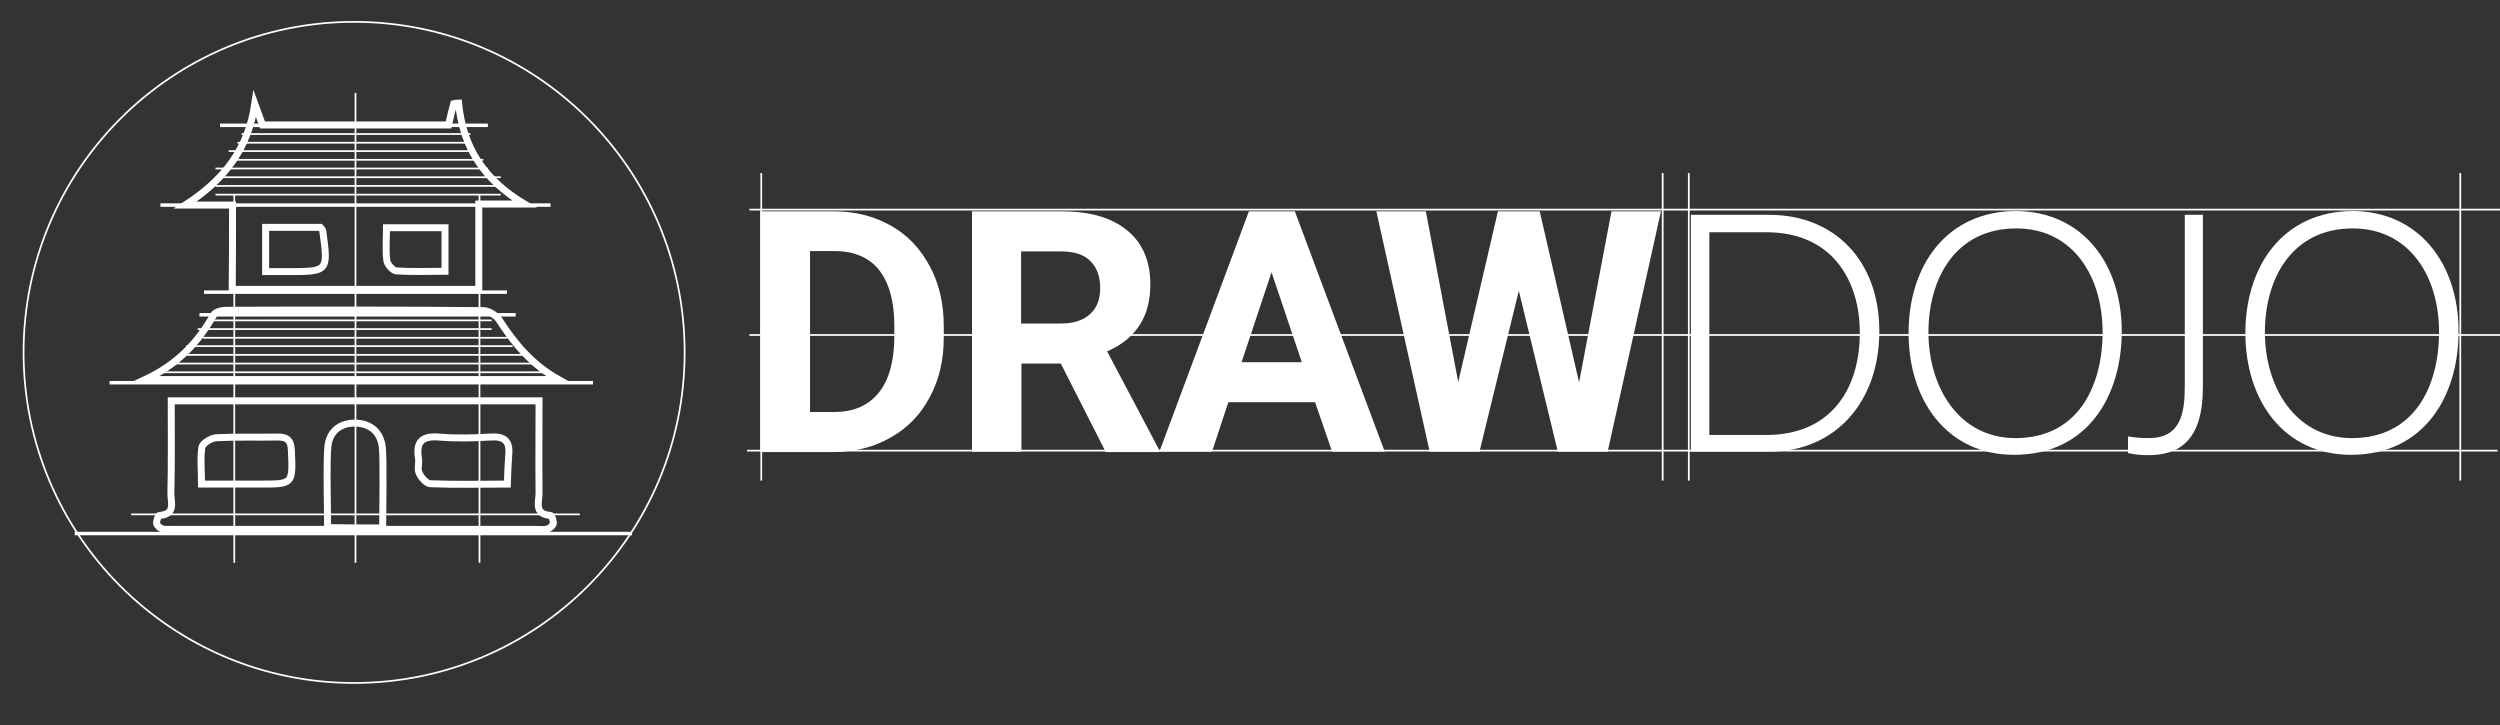 <svg width="300" height="87" viewBox="0 0 300 87" fill="none" xmlns="http://www.w3.org/2000/svg">
<rect x="0" y="0" width="300" height="87" fill="#333333" stroke="none"/>
<g clip-path="url(#clip0_297_16)">
<path d="M91.227 54.202V25.363H100.088C102.637 25.363 104.894 25.948 106.9 27.076C108.907 28.205 110.453 29.835 111.582 31.966C112.71 34.056 113.253 36.48 113.253 39.155V40.493C113.253 43.168 112.71 45.55 111.582 47.64C110.495 49.73 108.907 51.36 106.9 52.488C104.894 53.659 102.637 54.202 100.088 54.244H91.227V54.202ZM97.204 30.169V49.437H100.088C102.428 49.437 104.184 48.685 105.438 47.139C106.65 45.634 107.277 43.46 107.318 40.618V39.072C107.318 36.146 106.691 33.931 105.479 32.384C104.267 30.88 102.47 30.127 100.129 30.127H97.204V30.169Z" fill="white"/>
<path d="M127.297 43.627H122.574V54.202H116.639V25.362H127.381C130.808 25.362 133.399 26.115 135.28 27.661C137.119 29.166 138.039 31.339 138.039 34.098C138.039 36.062 137.621 37.692 136.743 39.03C135.907 40.325 134.611 41.412 132.856 42.164L139.084 53.951V54.244H132.689L127.297 43.627ZM122.532 38.821H127.339C128.844 38.821 129.972 38.445 130.808 37.692C131.644 36.94 132.02 35.895 132.02 34.557C132.02 33.178 131.644 32.133 130.85 31.339C130.097 30.545 128.885 30.169 127.297 30.169H122.532V38.821Z" fill="white"/>
<path d="M157.809 48.267H147.401L145.437 54.202H139.126L149.867 25.362H155.384L166.168 54.202H159.857L157.809 48.267ZM148.99 43.46H156.22L152.584 32.677L148.99 43.46Z" fill="white"/>
<path d="M189.49 45.884L193.377 25.362H199.312L192.917 54.202H186.941L182.259 34.892L177.536 54.202H171.559L165.165 25.362H171.1L174.987 45.843L179.752 25.362H184.767L189.49 45.884Z" fill="white"/>
<path d="M202.907 25.78H212.311C220.085 25.78 225.519 31.214 225.519 39.74C225.519 48.225 220.252 54.202 212.269 54.202H202.907V25.78ZM205.122 52.196H211.977C219.5 52.196 223.178 46.929 223.178 39.907C223.178 33.638 219.834 27.87 211.977 27.87H205.122V52.196Z" fill="white"/>
<path d="M254.609 39.782C254.609 47.556 250.471 54.578 241.694 54.578C233.711 54.578 229.03 48.141 229.03 39.949C229.03 31.924 233.544 25.321 241.987 25.321C249.802 25.404 254.609 31.506 254.609 39.782ZM231.412 39.866C231.412 46.386 235.007 52.572 241.861 52.572C249.217 52.572 252.31 46.553 252.31 39.824C252.31 33.22 248.799 27.41 241.945 27.41C234.63 27.41 231.412 33.471 231.412 39.866Z" fill="white"/>
<path d="M264.348 46.469C264.348 52.823 261.547 54.62 257.786 54.62C256.573 54.62 256.03 54.494 255.361 54.369V52.363C255.947 52.488 256.95 52.572 257.869 52.572C261.673 52.572 262.174 49.604 262.174 46.386V25.78H264.348V46.469Z" fill="white"/>
<path d="M295.026 39.782C295.026 47.556 290.888 54.578 282.111 54.578C274.128 54.578 269.447 48.141 269.447 39.949C269.447 31.924 273.961 25.321 282.404 25.321C290.178 25.404 295.026 31.506 295.026 39.782ZM271.787 39.866C271.787 46.386 275.382 52.572 282.237 52.572C289.593 52.572 292.686 46.553 292.686 39.824C292.686 33.22 289.175 27.41 282.32 27.41C275.006 27.41 271.787 33.471 271.787 39.866Z" fill="white"/>
<path d="M27.905 24.61C25.899 24.61 24.352 24.61 22.221 24.61C26.944 21.559 29.786 17.839 30.58 12.447C30.873 13.241 31.165 14.035 31.5 14.997C38.856 14.997 46.337 14.997 53.819 14.997C54.028 14.077 54.237 13.241 54.446 12.447C54.655 12.405 54.822 12.364 55.031 12.364C55.533 17.63 58.04 21.559 62.931 24.485C60.924 24.485 59.336 24.485 57.455 24.485C57.455 28.037 57.455 31.297 57.455 34.725C47.466 34.725 37.811 34.725 27.863 34.725C27.905 31.465 27.905 28.163 27.905 24.61ZM31.876 27.285C31.876 29.166 31.876 30.754 31.876 32.593C32.879 32.593 33.673 32.593 34.509 32.593C39.399 32.593 39.399 32.593 38.73 27.703C38.73 27.577 38.563 27.452 38.438 27.285C36.306 27.285 34.133 27.285 31.876 27.285ZM53.401 32.551C53.401 30.587 53.401 28.998 53.401 27.327C51.06 27.327 48.845 27.327 46.379 27.327C46.379 28.748 46.254 30.002 46.421 31.256C46.463 31.715 47.132 32.468 47.55 32.509C49.472 32.635 51.395 32.551 53.401 32.551Z" stroke="white" stroke-width="0.836" stroke-miterlimit="10"/>
<path d="M20.549 48.1C35.387 48.1 49.89 48.1 64.686 48.1C64.686 51.861 64.644 55.498 64.686 59.176C64.686 60.221 64.059 61.725 66.065 61.851C66.191 61.851 66.442 62.519 66.4 62.812C66.358 63.063 65.982 63.397 65.689 63.481C65.188 63.606 64.644 63.523 64.101 63.523C49.765 63.523 35.428 63.523 21.092 63.523C20.549 63.523 20.006 63.564 19.504 63.481C19.212 63.397 18.835 63.063 18.794 62.812C18.752 62.519 19.003 61.851 19.128 61.851C21.176 61.725 20.465 60.179 20.507 59.176C20.591 55.539 20.549 51.945 20.549 48.1ZM24.185 58.089C26.777 58.089 29.034 58.089 31.249 58.089C35.178 58.089 35.136 58.089 34.969 54.077C34.927 52.739 34.384 52.405 33.172 52.446C30.747 52.488 28.323 52.405 25.941 52.53C25.314 52.572 24.311 53.199 24.227 53.658C24.018 55.038 24.185 56.459 24.185 58.089ZM60.883 58.089C60.924 56.793 60.966 55.665 61.05 54.578C61.217 52.864 60.465 52.321 58.793 52.446C56.745 52.572 54.697 52.614 52.69 52.446C50.642 52.279 49.89 53.032 50.224 54.996C50.308 55.581 50.057 56.292 50.308 56.793C50.559 57.337 51.186 58.047 51.645 58.047C54.655 58.173 57.664 58.089 60.883 58.089ZM45.919 63.355C45.919 61.6 46.045 55.289 45.878 53.658C45.669 51.861 44.456 50.816 42.659 50.775C40.862 50.733 39.566 51.736 39.357 53.491C39.148 55.163 39.316 61.558 39.316 63.313C41.614 63.355 43.662 63.355 45.919 63.355Z" stroke="white" stroke-width="0.836" stroke-miterlimit="10"/>
<path d="M67.027 45.55C50.726 45.55 34.467 45.55 17.414 45.55C21.427 43.669 23.809 40.994 25.648 37.776C25.857 37.4 26.651 37.233 27.195 37.233C37.477 37.191 47.717 37.191 57.999 37.274C58.626 37.274 59.503 37.818 59.879 38.361C61.76 41.287 63.892 43.795 67.027 45.55Z" stroke="white" stroke-width="0.836" stroke-miterlimit="10"/>
<path d="M13.151 45.926H71.165" stroke="white" stroke-width="0.418" stroke-miterlimit="10"/>
<path d="M42.659 11.152V67.535" stroke="white" stroke-width="0.209" stroke-miterlimit="10"/>
<path d="M28.114 23.356V67.535" stroke="white" stroke-width="0.209" stroke-miterlimit="10"/>
<path d="M57.539 23.356V67.535" stroke="white" stroke-width="0.209" stroke-miterlimit="10"/>
<path d="M91.352 20.765V57.671" stroke="white" stroke-width="0.209" stroke-miterlimit="10"/>
<path d="M295.235 20.765V57.671" stroke="white" stroke-width="0.209" stroke-miterlimit="10"/>
<path d="M202.656 20.765V57.671" stroke="white" stroke-width="0.209" stroke-miterlimit="10"/>
<path d="M199.521 20.765V57.671" stroke="white" stroke-width="0.209" stroke-miterlimit="10"/>
<path d="M8.971 64.024H75.846" stroke="white" stroke-width="0.418" stroke-miterlimit="10"/>
<path d="M15.742 61.725H69.576" stroke="white" stroke-width="0.209" stroke-miterlimit="10"/>
<path d="M23.934 37.776H61.886" stroke="white" stroke-width="0.418" stroke-miterlimit="10"/>
<path d="M24.478 35.059H60.841" stroke="white" stroke-width="0.418" stroke-miterlimit="10"/>
<path d="M19.253 24.61H66.065" stroke="white" stroke-width="0.418" stroke-miterlimit="10"/>
<path d="M26.401 15.039H58.542" stroke="white" stroke-width="0.418" stroke-miterlimit="10"/>
<path d="M25.857 23.356H60.088" stroke="white" stroke-width="0.209" stroke-miterlimit="10"/>
<path d="M25.857 22.311H60.088" stroke="white" stroke-width="0.209" stroke-miterlimit="10"/>
<path d="M25.857 21.266H60.088" stroke="white" stroke-width="0.209" stroke-miterlimit="10"/>
<path d="M25.857 20.221H58.542" stroke="white" stroke-width="0.209" stroke-miterlimit="10"/>
<path d="M27.947 19.176H57.999" stroke="white" stroke-width="0.209" stroke-miterlimit="10"/>
<path d="M27.445 18.131H56.452" stroke="white" stroke-width="0.209" stroke-miterlimit="10"/>
<path d="M28.49 17.128H56.452" stroke="white" stroke-width="0.209" stroke-miterlimit="10"/>
<path d="M28.992 16.084H56.452" stroke="white" stroke-width="0.209" stroke-miterlimit="10"/>
<path d="M19.212 44.672H65.48" stroke="white" stroke-width="0.209" stroke-miterlimit="10"/>
<path d="M20.758 43.627H63.934" stroke="white" stroke-width="0.209" stroke-miterlimit="10"/>
<path d="M21.803 42.583H63.432" stroke="white" stroke-width="0.209" stroke-miterlimit="10"/>
<path d="M22.346 41.537H61.51" stroke="white" stroke-width="0.209" stroke-miterlimit="10"/>
<path d="M24.352 40.534H60.883" stroke="white" stroke-width="0.209" stroke-miterlimit="10"/>
<path d="M23.726 39.49H59.002" stroke="white" stroke-width="0.209" stroke-miterlimit="10"/>
<path d="M24.979 38.445H59.002" stroke="white" stroke-width="0.209" stroke-miterlimit="10"/>
<path d="M25.606 37.4H59.002" stroke="white" stroke-width="0.209" stroke-miterlimit="10"/>
<path d="M89.638 54.076H299.707" stroke="white" stroke-width="0.209" stroke-miterlimit="10"/>
<path d="M89.931 25.153H300" stroke="white" stroke-width="0.209" stroke-miterlimit="10"/>
<path d="M89.931 40.2H300" stroke="white" stroke-width="0.209" stroke-miterlimit="10"/>
<path d="M42.492 81.955C64.398 81.955 82.157 64.196 82.157 42.29C82.157 20.384 64.398 2.625 42.492 2.625C20.586 2.625 2.827 20.384 2.827 42.29C2.827 64.196 20.586 81.955 42.492 81.955Z" stroke="white" stroke-width="0.209" stroke-miterlimit="10"/>
</g>
<defs>
<clipPath id="clip0_297_16">
<rect width="300" height="86.25" fill="white"/>
</clipPath>
</defs>
</svg>
